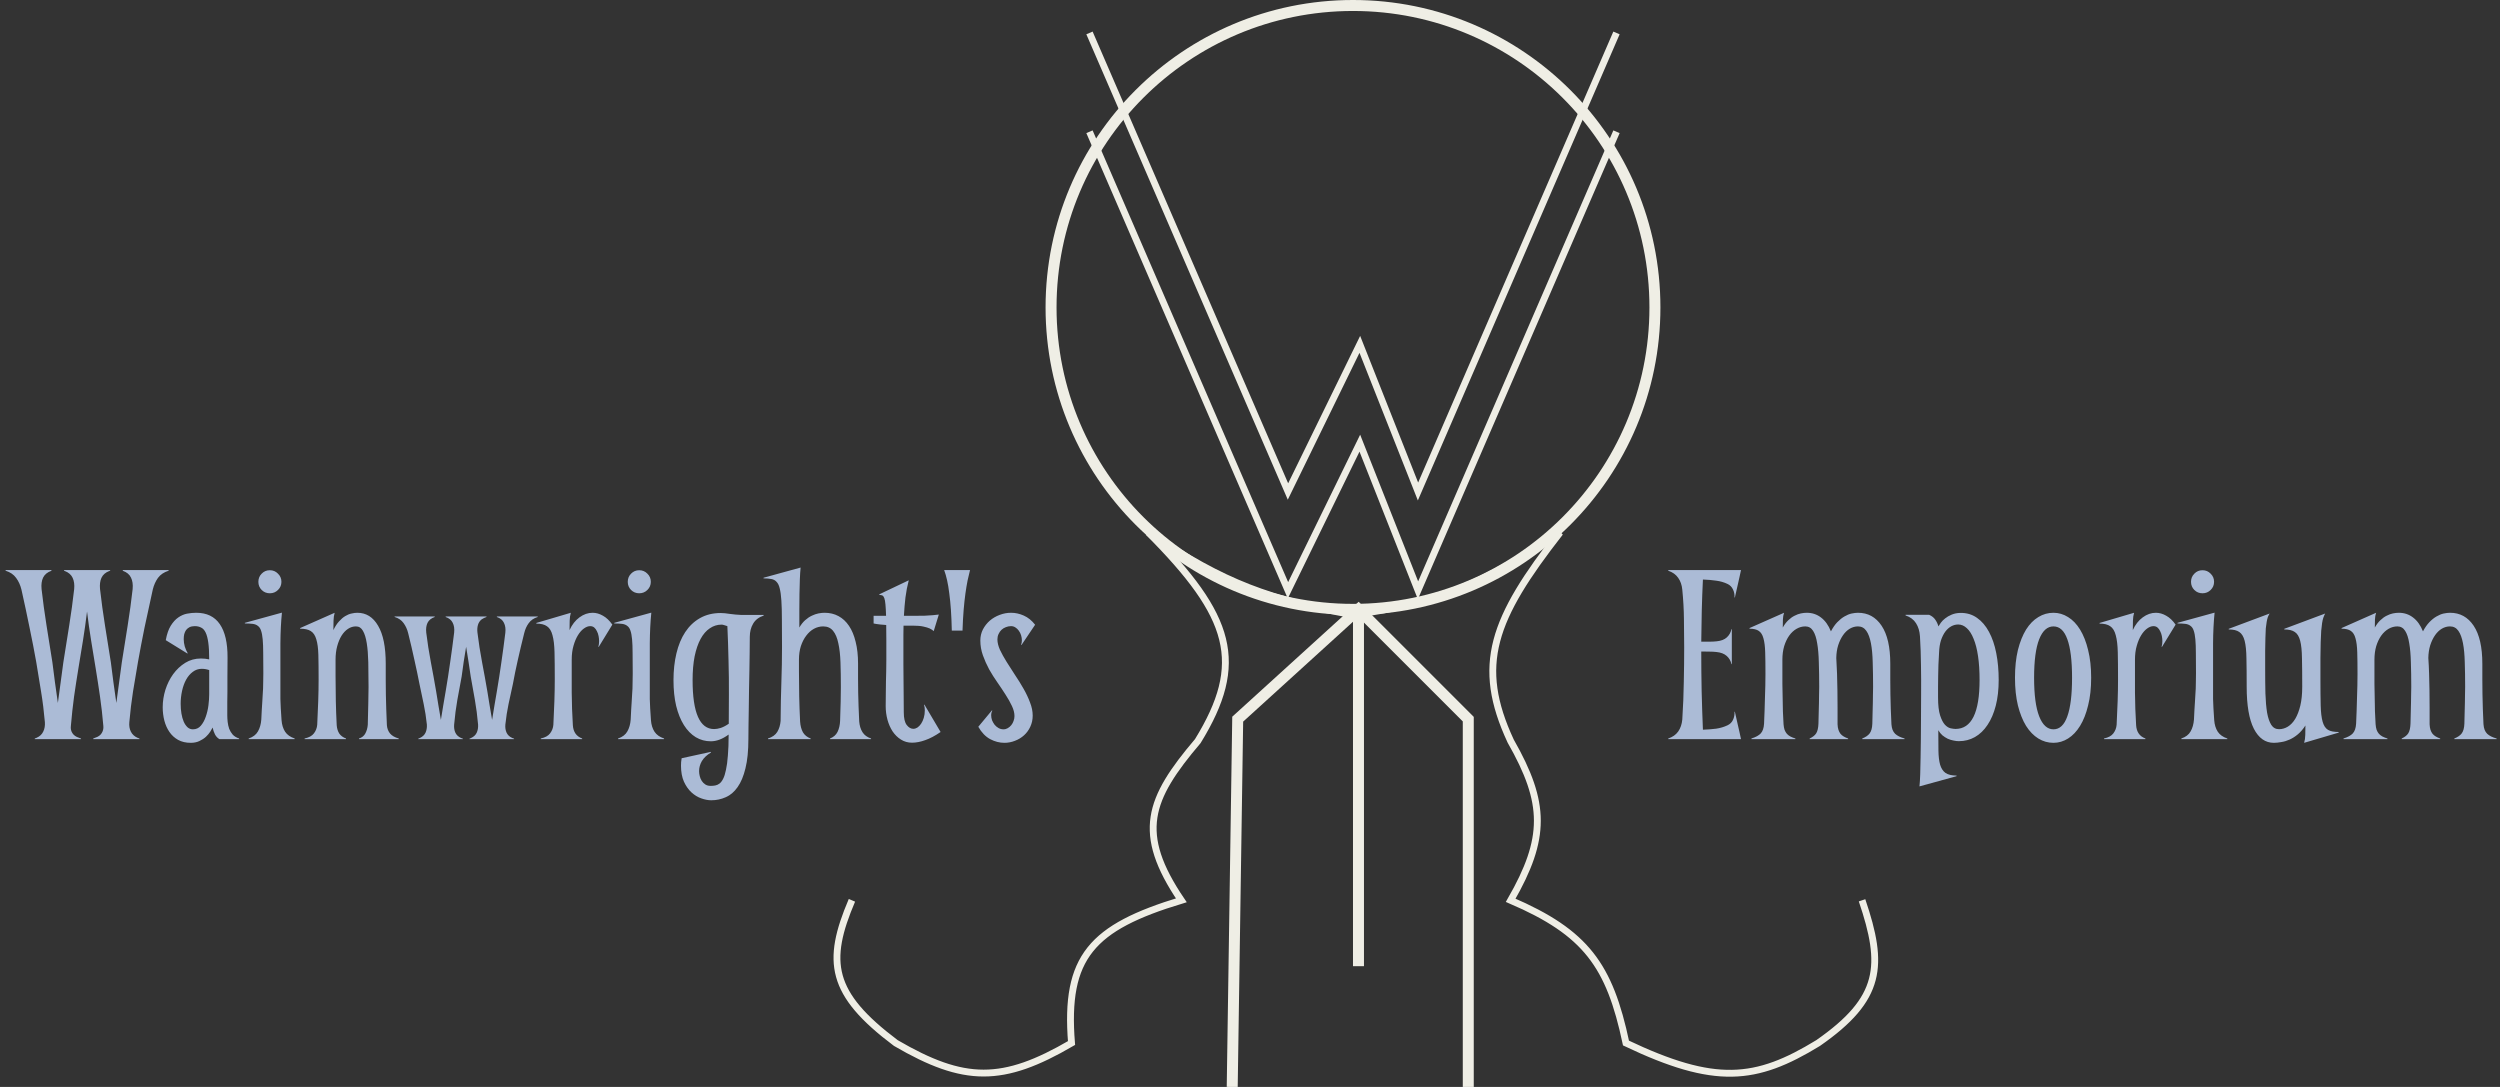 <svg width="230" height="100" viewBox="0 0 230 100" fill="none" xmlns="http://www.w3.org/2000/svg">
<rect x="0" y="0" width="230" height="100" fill="#333333" stroke="none"/>
<circle cx="124.475" cy="28.283" r="27.778" stroke="#EFEEE5" stroke-width="1.01"/>
<line x1="124.98" y1="56.566" x2="124.98" y2="88.889" stroke="#EFEEE5" stroke-width="1.01"/>
<path d="M113.364 100L113.869 66.162L124.98 56.061L135.081 66.162V100" stroke="#EFEEE5" stroke-width="1.01"/>
<path d="M100.232 12.121L118.493 54.309L125.104 40.771L130.456 54.309L148.717 12.121" stroke="#EFEEE5" stroke-width="0.63"/>
<path d="M100.232 3.03L118.493 45.218L125.104 31.68L130.456 45.218L148.717 3.03" stroke="#EFEEE5" stroke-width="0.63"/>
<path d="M78.378 82.828C75.972 88.472 76.36 91.411 82.419 95.96C88.717 99.632 92.244 99.656 98.58 95.96C97.94 88.017 100.451 85.325 108.681 82.828C104.483 76.629 105.675 73.508 110.197 68.182C114.614 61.006 113.374 56.731 105.651 48.99C112.754 53.789 116.913 55.185 124.475 56.566C132.341 55.487 136.482 53.712 143.53 48.99C137.32 56.929 135.73 61.19 138.984 68.182C142.243 73.903 142.263 77.106 138.984 82.828C145.922 85.808 148.077 88.818 149.591 95.96C157.783 99.861 161.525 99.472 167.267 95.96C173.133 91.876 173.348 88.838 171.308 82.828" stroke="#EFEEE5" stroke-width="0.63"/>
<path d="M156.668 67.133C157.113 67.117 157.52 67.086 157.887 67.039C158.262 66.984 158.613 66.879 158.941 66.723C159.168 66.613 159.332 66.449 159.434 66.231C159.543 66.004 159.59 65.754 159.574 65.481H159.609C159.711 65.926 159.797 66.309 159.867 66.629C159.938 66.941 159.996 67.199 160.043 67.402C160.098 67.644 160.141 67.844 160.172 68H153.48V67.941C153.879 67.809 154.184 67.594 154.395 67.297C154.605 66.992 154.73 66.629 154.77 66.207C154.848 64.988 154.895 63.824 154.91 62.715C154.934 61.598 154.945 60.543 154.945 59.551C154.945 58.676 154.938 57.809 154.922 56.949C154.914 56.082 154.863 55.18 154.77 54.242C154.73 53.82 154.605 53.461 154.395 53.164C154.184 52.859 153.879 52.641 153.48 52.508V52.449H160.172C160.141 52.605 160.098 52.805 160.043 53.047C159.996 53.25 159.938 53.512 159.867 53.832C159.797 54.145 159.711 54.523 159.609 54.969H159.574C159.59 54.695 159.543 54.449 159.434 54.23C159.332 54.004 159.168 53.836 158.941 53.727C158.613 53.57 158.262 53.469 157.887 53.422C157.52 53.367 157.113 53.332 156.668 53.316C156.621 54.285 156.586 55.246 156.562 56.199C156.539 57.145 156.523 58.09 156.516 59.035C156.773 59.035 157.02 59.035 157.254 59.035C157.496 59.035 157.723 59.023 157.934 59C158.34 58.961 158.652 58.84 158.871 58.637C159.09 58.434 159.23 58.184 159.293 57.887H159.328V61.098H159.293C159.23 60.801 159.086 60.551 158.859 60.348C158.633 60.145 158.316 60.023 157.91 59.984C157.707 59.961 157.492 59.949 157.266 59.949C157.039 59.949 156.789 59.945 156.516 59.938V59.984C156.516 61.148 156.527 62.348 156.551 63.582C156.582 64.809 156.621 65.992 156.668 67.133ZM168.938 60.535C168.969 60.996 168.992 61.48 169.008 61.988C169.023 62.496 169.035 63.012 169.043 63.535C169.051 64.051 169.055 64.57 169.055 65.094C169.055 65.617 169.055 66.129 169.055 66.629C169.062 66.832 169.09 67.004 169.137 67.144C169.184 67.285 169.246 67.406 169.324 67.508C169.402 67.602 169.5 67.684 169.617 67.754C169.734 67.824 169.871 67.887 170.027 67.941V68H166.488V67.941C166.762 67.816 166.961 67.66 167.086 67.473C167.211 67.277 167.281 66.981 167.297 66.582C167.305 66.262 167.312 65.941 167.32 65.621C167.336 65.293 167.344 64.981 167.344 64.684C167.352 64.387 167.355 64.113 167.355 63.863C167.363 63.605 167.367 63.387 167.367 63.207C167.367 62.379 167.355 61.621 167.332 60.934C167.316 60.246 167.266 59.66 167.18 59.176C167.102 58.684 166.977 58.305 166.805 58.039C166.633 57.766 166.395 57.629 166.09 57.629C165.809 57.629 165.539 57.703 165.281 57.852C165.023 58 164.797 58.211 164.602 58.484C164.414 58.75 164.262 59.07 164.145 59.445C164.035 59.82 163.98 60.234 163.98 60.688V61.742C163.98 62.117 163.98 62.516 163.98 62.938C163.988 63.352 163.996 63.77 164.004 64.191C164.012 64.613 164.02 65.031 164.027 65.445C164.043 65.859 164.062 66.254 164.086 66.629C164.102 66.832 164.133 67.004 164.18 67.144C164.234 67.285 164.305 67.406 164.391 67.508C164.477 67.602 164.582 67.684 164.707 67.754C164.84 67.824 164.996 67.887 165.176 67.941V68H161.133V67.941C161.531 67.816 161.816 67.66 161.988 67.473C162.168 67.277 162.27 66.981 162.293 66.582C162.309 66.207 162.324 65.82 162.34 65.422C162.355 65.016 162.367 64.617 162.375 64.227C162.391 63.828 162.402 63.441 162.41 63.066C162.418 62.691 162.422 62.34 162.422 62.012C162.422 61.207 162.414 60.539 162.398 60.008C162.383 59.469 162.328 59.039 162.234 58.719C162.148 58.398 162.004 58.172 161.801 58.039C161.605 57.906 161.324 57.84 160.957 57.84V57.781L164.133 56.375C164.07 56.555 164.035 56.766 164.027 57.008C164.02 57.242 164.016 57.484 164.016 57.734C164.172 57.453 164.344 57.227 164.531 57.055C164.719 56.875 164.91 56.738 165.105 56.645C165.301 56.543 165.492 56.473 165.68 56.434C165.875 56.395 166.055 56.375 166.219 56.375C166.719 56.375 167.156 56.52 167.531 56.809C167.914 57.098 168.219 57.523 168.445 58.086C168.625 57.742 168.82 57.461 169.031 57.242C169.25 57.016 169.469 56.84 169.688 56.715C169.914 56.582 170.133 56.492 170.344 56.445C170.562 56.398 170.762 56.375 170.941 56.375C171.855 56.375 172.578 56.773 173.109 57.57C173.641 58.367 173.906 59.531 173.906 61.062C173.906 61.562 173.906 62.043 173.906 62.504C173.906 62.965 173.91 63.422 173.918 63.875C173.926 64.328 173.938 64.781 173.953 65.234C173.969 65.688 173.988 66.152 174.012 66.629C174.027 66.832 174.062 67.004 174.117 67.144C174.172 67.285 174.25 67.406 174.352 67.508C174.453 67.602 174.574 67.684 174.715 67.754C174.855 67.824 175.023 67.887 175.219 67.941V68H171.328V67.941C171.641 67.816 171.867 67.66 172.008 67.473C172.156 67.277 172.238 66.981 172.254 66.582C172.262 66.262 172.27 65.941 172.277 65.621C172.293 65.293 172.301 64.981 172.301 64.684C172.309 64.387 172.312 64.113 172.312 63.863C172.32 63.605 172.324 63.387 172.324 63.207C172.324 62.379 172.312 61.621 172.289 60.934C172.273 60.246 172.219 59.66 172.125 59.176C172.031 58.684 171.891 58.305 171.703 58.039C171.516 57.766 171.258 57.629 170.93 57.629C170.672 57.629 170.422 57.699 170.18 57.84C169.945 57.98 169.738 58.18 169.559 58.438C169.379 58.695 169.23 59.004 169.113 59.363C169.004 59.715 168.945 60.105 168.938 60.535ZM176.742 63.875C176.75 62.953 176.746 62.059 176.73 61.191C176.723 60.324 176.691 59.441 176.637 58.543C176.605 58.066 176.484 57.664 176.273 57.336C176.062 57 175.742 56.762 175.312 56.621V56.562H177.48C177.73 56.672 177.918 56.82 178.043 57.008C178.176 57.195 178.273 57.402 178.336 57.629C178.383 57.543 178.457 57.43 178.559 57.289C178.66 57.148 178.793 57.016 178.957 56.891C179.121 56.758 179.316 56.645 179.543 56.551C179.777 56.449 180.047 56.395 180.352 56.387C180.938 56.379 181.449 56.531 181.887 56.844C182.324 57.148 182.691 57.578 182.988 58.133C183.285 58.68 183.508 59.332 183.656 60.09C183.805 60.848 183.879 61.672 183.879 62.562C183.879 63.445 183.789 64.234 183.609 64.93C183.43 65.625 183.176 66.215 182.848 66.699C182.527 67.184 182.141 67.555 181.688 67.812C181.242 68.062 180.75 68.188 180.211 68.188C180.062 68.188 179.898 68.168 179.719 68.129C179.547 68.098 179.371 68.043 179.191 67.965C179.02 67.879 178.855 67.773 178.699 67.648C178.551 67.516 178.426 67.359 178.324 67.18C178.324 67.906 178.328 68.531 178.336 69.055C178.344 69.578 178.395 70.008 178.488 70.344C178.59 70.688 178.754 70.941 178.98 71.106C179.215 71.269 179.555 71.352 180 71.352V71.41L176.59 72.348C176.621 72.066 176.645 71.688 176.66 71.211C176.676 70.734 176.688 70.219 176.695 69.664C176.711 69.109 176.719 68.547 176.719 67.977C176.727 67.406 176.73 66.883 176.73 66.406L176.742 63.875ZM180.152 57.453C179.934 57.453 179.723 57.508 179.52 57.617C179.316 57.727 179.133 57.891 178.969 58.109C178.812 58.32 178.68 58.586 178.57 58.906C178.469 59.227 178.41 59.602 178.395 60.031C178.371 60.422 178.352 60.793 178.336 61.145C178.328 61.488 178.32 61.828 178.312 62.164C178.312 62.492 178.309 62.82 178.301 63.148C178.301 63.477 178.301 63.816 178.301 64.168C178.301 64.871 178.363 65.418 178.488 65.809C178.613 66.199 178.762 66.488 178.934 66.676C179.105 66.856 179.281 66.965 179.461 67.004C179.648 67.043 179.797 67.062 179.906 67.062C181.383 67.062 182.121 65.562 182.121 62.562C182.121 61.734 182.074 61.004 181.98 60.371C181.887 59.73 181.75 59.195 181.57 58.766C181.398 58.336 181.191 58.012 180.949 57.793C180.707 57.566 180.441 57.453 180.152 57.453ZM187.137 62.352C187.137 63.922 187.293 65.106 187.605 65.902C187.918 66.699 188.355 67.098 188.918 67.098C189.488 67.098 189.914 66.699 190.195 65.902C190.484 65.106 190.629 63.922 190.629 62.352C190.629 60.781 190.484 59.602 190.195 58.812C189.914 58.023 189.488 57.629 188.918 57.629C188.355 57.629 187.918 58.023 187.605 58.812C187.293 59.602 187.137 60.781 187.137 62.352ZM185.379 62.352C185.379 61.391 185.469 60.539 185.648 59.797C185.836 59.055 186.086 58.43 186.398 57.922C186.719 57.414 187.094 57.031 187.523 56.773C187.953 56.508 188.418 56.375 188.918 56.375C189.395 56.375 189.844 56.508 190.266 56.773C190.688 57.031 191.055 57.414 191.367 57.922C191.68 58.43 191.926 59.055 192.105 59.797C192.293 60.539 192.387 61.391 192.387 62.352C192.387 63.312 192.293 64.164 192.105 64.906C191.926 65.648 191.68 66.273 191.367 66.781C191.055 67.289 190.688 67.676 190.266 67.941C189.844 68.207 189.395 68.34 188.918 68.34C188.418 68.34 187.953 68.207 187.523 67.941C187.094 67.676 186.719 67.289 186.398 66.781C186.086 66.273 185.836 65.648 185.648 64.906C185.469 64.164 185.379 63.312 185.379 62.352ZM196.219 57.969C196.445 57.469 196.75 57.078 197.133 56.797C197.516 56.516 197.918 56.375 198.34 56.375C198.66 56.375 198.977 56.465 199.289 56.645C199.602 56.816 199.891 57.09 200.156 57.465L198.902 59.516L198.867 59.492C198.914 59.367 198.938 59.199 198.938 58.988C198.938 58.84 198.922 58.684 198.891 58.52C198.859 58.355 198.809 58.207 198.738 58.074C198.676 57.934 198.594 57.82 198.492 57.734C198.391 57.648 198.266 57.605 198.117 57.605C197.93 57.605 197.734 57.68 197.531 57.828C197.336 57.969 197.156 58.172 196.992 58.438C196.828 58.703 196.691 59.027 196.582 59.41C196.473 59.785 196.418 60.211 196.418 60.688C196.418 61.711 196.418 62.723 196.418 63.723C196.426 64.715 196.461 65.715 196.523 66.723C196.562 67.34 196.848 67.746 197.379 67.941V68H193.57V67.941C193.969 67.856 194.254 67.699 194.426 67.473C194.605 67.238 194.707 66.973 194.73 66.676C194.77 65.902 194.801 65.176 194.824 64.496C194.848 63.809 194.859 63.137 194.859 62.48C194.859 61.488 194.852 60.664 194.836 60.008C194.82 59.352 194.758 58.828 194.648 58.438C194.547 58.047 194.379 57.773 194.145 57.617C193.918 57.453 193.59 57.371 193.16 57.371V57.312L196.336 56.375C196.273 56.586 196.238 56.832 196.23 57.113C196.223 57.387 196.219 57.672 196.219 57.969ZM202.031 61.941C202.031 61.215 202.027 60.598 202.02 60.09C202.02 59.582 202.004 59.16 201.973 58.824C201.941 58.48 201.891 58.211 201.82 58.016C201.758 57.82 201.66 57.676 201.527 57.582C201.402 57.48 201.242 57.418 201.047 57.395C200.852 57.371 200.613 57.359 200.332 57.359V57.301L203.742 56.363C203.656 57.215 203.609 58.156 203.602 59.188C203.602 60.211 203.602 61.273 203.602 62.375C203.602 62.812 203.602 63.18 203.602 63.477C203.602 63.773 203.602 64.055 203.602 64.32C203.609 64.586 203.621 64.867 203.637 65.164C203.652 65.453 203.676 65.816 203.707 66.254C203.738 66.676 203.848 67.031 204.035 67.32C204.223 67.602 204.516 67.809 204.914 67.941V68H200.684V67.941C201.082 67.809 201.367 67.59 201.539 67.285C201.711 66.981 201.812 66.621 201.844 66.207C201.859 65.848 201.875 65.535 201.891 65.269C201.914 64.996 201.93 64.75 201.938 64.531C201.953 64.312 201.965 64.109 201.973 63.922C201.988 63.734 202 63.543 202.008 63.348C202.016 63.152 202.02 62.945 202.02 62.727C202.027 62.5 202.031 62.238 202.031 61.941ZM201.574 53.527C201.574 53.23 201.676 52.98 201.879 52.777C202.082 52.566 202.332 52.461 202.629 52.461C202.926 52.461 203.176 52.566 203.379 52.777C203.59 52.98 203.695 53.23 203.695 53.527C203.695 53.824 203.59 54.074 203.379 54.277C203.176 54.48 202.926 54.582 202.629 54.582C202.332 54.582 202.082 54.48 201.879 54.277C201.676 54.074 201.574 53.824 201.574 53.527ZM213.48 62.469C213.48 63.461 213.488 64.273 213.504 64.906C213.52 65.531 213.578 66.027 213.68 66.394C213.781 66.754 213.945 67.004 214.172 67.144C214.398 67.277 214.727 67.344 215.156 67.344V67.402L211.98 68.34C212.043 68.129 212.078 67.887 212.086 67.613C212.094 67.332 212.098 67.043 212.098 66.746C211.887 67.074 211.656 67.344 211.406 67.555C211.164 67.758 210.914 67.918 210.656 68.035C210.398 68.152 210.141 68.231 209.883 68.269C209.633 68.316 209.402 68.34 209.191 68.34C208.41 68.34 207.797 67.906 207.352 67.039C206.914 66.172 206.695 64.887 206.695 63.184C206.695 62.121 206.688 61.25 206.672 60.57C206.664 59.883 206.609 59.344 206.508 58.953C206.406 58.562 206.242 58.293 206.016 58.145C205.797 57.988 205.473 57.91 205.043 57.91V57.852L208.805 56.445C208.742 56.547 208.688 56.656 208.641 56.773C208.602 56.891 208.566 57.035 208.535 57.207C208.504 57.379 208.477 57.582 208.453 57.816C208.438 58.051 208.426 58.34 208.418 58.684C208.41 59.027 208.402 59.43 208.395 59.891C208.395 60.352 208.395 60.891 208.395 61.508C208.395 62.344 208.402 63.105 208.418 63.793C208.441 64.473 208.492 65.059 208.57 65.551C208.656 66.035 208.785 66.414 208.957 66.688C209.129 66.953 209.367 67.086 209.672 67.086C209.953 67.086 210.223 67.008 210.48 66.852C210.738 66.695 210.965 66.457 211.16 66.137C211.355 65.809 211.512 65.402 211.629 64.918C211.746 64.426 211.805 63.848 211.805 63.184C211.805 62.121 211.797 61.25 211.781 60.57C211.773 59.883 211.719 59.344 211.617 58.953C211.516 58.562 211.352 58.293 211.125 58.145C210.906 57.988 210.582 57.91 210.152 57.91V57.852L213.914 56.445C213.852 56.562 213.797 56.688 213.75 56.82C213.703 56.953 213.664 57.121 213.633 57.324C213.602 57.52 213.574 57.758 213.551 58.039C213.535 58.32 213.52 58.668 213.504 59.082C213.496 59.488 213.488 59.969 213.48 60.523C213.48 61.078 213.48 61.727 213.48 62.469ZM223.406 60.535C223.438 60.996 223.461 61.48 223.477 61.988C223.492 62.496 223.504 63.012 223.512 63.535C223.52 64.051 223.523 64.57 223.523 65.094C223.523 65.617 223.523 66.129 223.523 66.629C223.531 66.832 223.559 67.004 223.605 67.144C223.652 67.285 223.715 67.406 223.793 67.508C223.871 67.602 223.969 67.684 224.086 67.754C224.203 67.824 224.34 67.887 224.496 67.941V68H220.957V67.941C221.23 67.816 221.43 67.66 221.555 67.473C221.68 67.277 221.75 66.981 221.766 66.582C221.773 66.262 221.781 65.941 221.789 65.621C221.805 65.293 221.812 64.981 221.812 64.684C221.82 64.387 221.824 64.113 221.824 63.863C221.832 63.605 221.836 63.387 221.836 63.207C221.836 62.379 221.824 61.621 221.801 60.934C221.785 60.246 221.734 59.66 221.648 59.176C221.57 58.684 221.445 58.305 221.273 58.039C221.102 57.766 220.863 57.629 220.559 57.629C220.277 57.629 220.008 57.703 219.75 57.852C219.492 58 219.266 58.211 219.07 58.484C218.883 58.75 218.73 59.07 218.613 59.445C218.504 59.82 218.449 60.234 218.449 60.688V61.742C218.449 62.117 218.449 62.516 218.449 62.938C218.457 63.352 218.465 63.77 218.473 64.191C218.48 64.613 218.488 65.031 218.496 65.445C218.512 65.859 218.531 66.254 218.555 66.629C218.57 66.832 218.602 67.004 218.648 67.144C218.703 67.285 218.773 67.406 218.859 67.508C218.945 67.602 219.051 67.684 219.176 67.754C219.309 67.824 219.465 67.887 219.645 67.941V68H215.602V67.941C216 67.816 216.285 67.66 216.457 67.473C216.637 67.277 216.738 66.981 216.762 66.582C216.777 66.207 216.793 65.82 216.809 65.422C216.824 65.016 216.836 64.617 216.844 64.227C216.859 63.828 216.871 63.441 216.879 63.066C216.887 62.691 216.891 62.34 216.891 62.012C216.891 61.207 216.883 60.539 216.867 60.008C216.852 59.469 216.797 59.039 216.703 58.719C216.617 58.398 216.473 58.172 216.27 58.039C216.074 57.906 215.793 57.84 215.426 57.84V57.781L218.602 56.375C218.539 56.555 218.504 56.766 218.496 57.008C218.488 57.242 218.484 57.484 218.484 57.734C218.641 57.453 218.812 57.227 219 57.055C219.188 56.875 219.379 56.738 219.574 56.645C219.77 56.543 219.961 56.473 220.148 56.434C220.344 56.395 220.523 56.375 220.688 56.375C221.188 56.375 221.625 56.52 222 56.809C222.383 57.098 222.688 57.523 222.914 58.086C223.094 57.742 223.289 57.461 223.5 57.242C223.719 57.016 223.938 56.84 224.156 56.715C224.383 56.582 224.602 56.492 224.812 56.445C225.031 56.398 225.23 56.375 225.41 56.375C226.324 56.375 227.047 56.773 227.578 57.57C228.109 58.367 228.375 59.531 228.375 61.062C228.375 61.562 228.375 62.043 228.375 62.504C228.375 62.965 228.379 63.422 228.387 63.875C228.395 64.328 228.406 64.781 228.422 65.234C228.438 65.688 228.457 66.152 228.48 66.629C228.496 66.832 228.531 67.004 228.586 67.144C228.641 67.285 228.719 67.406 228.82 67.508C228.922 67.602 229.043 67.684 229.184 67.754C229.324 67.824 229.492 67.887 229.688 67.941V68H225.797V67.941C226.109 67.816 226.336 67.66 226.477 67.473C226.625 67.277 226.707 66.981 226.723 66.582C226.73 66.262 226.738 65.941 226.746 65.621C226.762 65.293 226.77 64.981 226.77 64.684C226.777 64.387 226.781 64.113 226.781 63.863C226.789 63.605 226.793 63.387 226.793 63.207C226.793 62.379 226.781 61.621 226.758 60.934C226.742 60.246 226.688 59.66 226.594 59.176C226.5 58.684 226.359 58.305 226.172 58.039C225.984 57.766 225.727 57.629 225.398 57.629C225.141 57.629 224.891 57.699 224.648 57.84C224.414 57.98 224.207 58.18 224.027 58.438C223.848 58.695 223.699 59.004 223.582 59.363C223.473 59.715 223.414 60.105 223.406 60.535Z" fill="#ABBBD6"/>
<path d="M8.582 67.941L8.758 67.871C9.039 67.785 9.238 67.644 9.355 67.449C9.48 67.254 9.531 67.035 9.508 66.793C9.43 65.863 9.328 64.965 9.203 64.098C9.078 63.223 8.945 62.359 8.805 61.508C8.664 60.648 8.523 59.789 8.383 58.93C8.242 58.062 8.117 57.172 8.008 56.258C7.898 57.172 7.773 58.062 7.633 58.93C7.492 59.789 7.352 60.648 7.211 61.508C7.07 62.359 6.938 63.223 6.812 64.098C6.695 64.965 6.598 65.863 6.52 66.793C6.488 67.035 6.535 67.254 6.66 67.449C6.785 67.644 6.984 67.785 7.258 67.871L7.445 67.941L7.457 68H3.191L3.203 67.941L3.379 67.871C3.66 67.746 3.859 67.559 3.977 67.309C4.102 67.059 4.152 66.769 4.129 66.441C4.043 65.457 3.926 64.516 3.777 63.617C3.637 62.719 3.488 61.812 3.332 60.898C3.152 59.883 2.949 58.836 2.723 57.758C2.504 56.672 2.254 55.5 1.973 54.242C1.871 53.828 1.707 53.469 1.48 53.164C1.262 52.859 0.941 52.641 0.52 52.508L0.508 52.449H4.727L4.738 52.508C4.363 52.641 4.105 52.852 3.965 53.141C3.832 53.422 3.785 53.773 3.824 54.195C3.949 55.305 4.102 56.422 4.281 57.547C4.461 58.672 4.641 59.801 4.82 60.934C4.891 61.488 4.969 62.098 5.055 62.762C5.141 63.418 5.23 64.055 5.324 64.672C5.41 64.055 5.496 63.418 5.582 62.762C5.676 62.098 5.758 61.488 5.828 60.934C6.008 59.801 6.188 58.672 6.367 57.547C6.547 56.422 6.699 55.305 6.824 54.195C6.863 53.789 6.816 53.445 6.684 53.164C6.551 52.875 6.309 52.664 5.957 52.531L5.898 52.508L5.887 52.449H10.141L10.129 52.508L10.059 52.531C9.707 52.664 9.465 52.875 9.332 53.164C9.207 53.445 9.164 53.789 9.203 54.195C9.328 55.305 9.48 56.422 9.66 57.547C9.84 58.672 10.02 59.801 10.199 60.934C10.27 61.488 10.348 62.098 10.434 62.762C10.52 63.418 10.609 64.055 10.703 64.672C10.789 64.055 10.875 63.418 10.961 62.762C11.055 62.098 11.137 61.488 11.207 60.934C11.387 59.801 11.566 58.672 11.746 57.547C11.926 56.422 12.078 55.305 12.203 54.195C12.242 53.773 12.191 53.422 12.051 53.141C11.918 52.852 11.664 52.641 11.289 52.508L11.301 52.449H15.52L15.508 52.508C15.086 52.641 14.762 52.859 14.535 53.164C14.316 53.469 14.156 53.828 14.055 54.242C13.773 55.5 13.52 56.672 13.293 57.758C13.074 58.836 12.875 59.883 12.695 60.898C12.539 61.812 12.387 62.719 12.238 63.617C12.098 64.516 11.984 65.457 11.898 66.441C11.867 66.769 11.914 67.059 12.039 67.309C12.164 67.559 12.363 67.746 12.637 67.871L12.824 67.941L12.836 68H8.57L8.582 67.941ZM17.242 60.125L15.25 58.895C15.352 58.34 15.504 57.898 15.707 57.57C15.918 57.234 16.148 56.98 16.398 56.809C16.656 56.629 16.926 56.512 17.207 56.457C17.496 56.402 17.777 56.375 18.051 56.375C19.02 56.375 19.742 56.723 20.219 57.418C20.703 58.113 20.941 59.141 20.934 60.5C20.934 61.211 20.93 61.828 20.922 62.352C20.922 62.867 20.922 63.309 20.922 63.676C20.922 64.043 20.918 64.348 20.91 64.59C20.91 64.824 20.91 65.019 20.91 65.176C20.91 65.324 20.91 65.445 20.91 65.539C20.91 65.633 20.91 65.719 20.91 65.797C20.91 65.992 20.922 66.199 20.945 66.418C20.969 66.637 21.016 66.848 21.086 67.051C21.164 67.246 21.273 67.426 21.414 67.59C21.562 67.746 21.758 67.863 22 67.941V68H20.184C20.004 67.891 19.867 67.742 19.773 67.555C19.68 67.367 19.609 67.16 19.562 66.934C19.516 67.027 19.441 67.156 19.34 67.32C19.238 67.477 19.105 67.633 18.941 67.789C18.777 67.938 18.578 68.066 18.344 68.176C18.117 68.285 17.852 68.34 17.547 68.34C17.102 68.34 16.715 68.25 16.387 68.07C16.066 67.891 15.801 67.648 15.59 67.344C15.379 67.039 15.223 66.691 15.121 66.301C15.02 65.902 14.969 65.492 14.969 65.07C14.969 64.531 15.051 63.996 15.215 63.465C15.387 62.926 15.625 62.445 15.93 62.023C16.242 61.594 16.613 61.246 17.043 60.98C17.473 60.715 17.953 60.582 18.484 60.582C18.75 60.582 19.004 60.609 19.246 60.664C19.246 60.039 19.219 59.527 19.164 59.129C19.109 58.73 19.027 58.418 18.918 58.191C18.809 57.965 18.668 57.812 18.496 57.734C18.332 57.648 18.141 57.605 17.922 57.605C17.734 57.605 17.574 57.637 17.441 57.699C17.316 57.762 17.211 57.848 17.125 57.957C17.047 58.066 16.988 58.195 16.949 58.344C16.918 58.484 16.902 58.637 16.902 58.801C16.902 59.02 16.934 59.242 16.996 59.469C17.066 59.695 17.156 59.902 17.266 60.09L17.242 60.125ZM17.746 67.098C18.043 67.098 18.285 66.988 18.473 66.769C18.668 66.543 18.82 66.266 18.93 65.938C19.047 65.609 19.129 65.262 19.176 64.894C19.223 64.519 19.246 64.184 19.246 63.887V61.648C19.02 61.57 18.793 61.531 18.566 61.531C18.254 61.531 17.977 61.625 17.734 61.812C17.492 61.992 17.289 62.23 17.125 62.527C16.961 62.824 16.836 63.168 16.75 63.559C16.664 63.949 16.621 64.348 16.621 64.754C16.621 65.066 16.645 65.363 16.691 65.644C16.738 65.926 16.809 66.176 16.902 66.394C16.996 66.606 17.113 66.777 17.254 66.91C17.395 67.035 17.559 67.098 17.746 67.098ZM24.227 61.941C24.227 61.215 24.223 60.598 24.215 60.09C24.215 59.582 24.199 59.16 24.168 58.824C24.137 58.48 24.086 58.211 24.016 58.016C23.953 57.82 23.855 57.676 23.723 57.582C23.598 57.48 23.438 57.418 23.242 57.395C23.047 57.371 22.809 57.359 22.527 57.359V57.301L25.938 56.363C25.852 57.215 25.805 58.156 25.797 59.188C25.797 60.211 25.797 61.273 25.797 62.375C25.797 62.812 25.797 63.18 25.797 63.477C25.797 63.773 25.797 64.055 25.797 64.32C25.805 64.586 25.816 64.867 25.832 65.164C25.848 65.453 25.871 65.816 25.902 66.254C25.934 66.676 26.043 67.031 26.23 67.32C26.418 67.602 26.711 67.809 27.109 67.941V68H22.879V67.941C23.277 67.809 23.562 67.59 23.734 67.285C23.906 66.981 24.008 66.621 24.039 66.207C24.055 65.848 24.07 65.535 24.086 65.269C24.109 64.996 24.125 64.75 24.133 64.531C24.148 64.312 24.16 64.109 24.168 63.922C24.184 63.734 24.195 63.543 24.203 63.348C24.211 63.152 24.215 62.945 24.215 62.727C24.223 62.5 24.227 62.238 24.227 61.941ZM23.77 53.527C23.77 53.23 23.871 52.98 24.074 52.777C24.277 52.566 24.527 52.461 24.824 52.461C25.121 52.461 25.371 52.566 25.574 52.777C25.785 52.98 25.891 53.23 25.891 53.527C25.891 53.824 25.785 54.074 25.574 54.277C25.371 54.48 25.121 54.582 24.824 54.582C24.527 54.582 24.277 54.48 24.074 54.277C23.871 54.074 23.77 53.824 23.77 53.527ZM35.488 61.062C35.488 61.609 35.488 62.113 35.488 62.574C35.488 63.027 35.492 63.473 35.5 63.91C35.508 64.348 35.52 64.793 35.535 65.246C35.551 65.699 35.57 66.191 35.594 66.723C35.617 67.019 35.715 67.273 35.887 67.484C36.059 67.688 36.324 67.84 36.684 67.941V68H33.027V67.941C33.301 67.856 33.496 67.699 33.613 67.473C33.738 67.238 33.812 66.973 33.836 66.676C33.859 65.941 33.875 65.285 33.883 64.707C33.898 64.121 33.906 63.621 33.906 63.207C33.906 62.379 33.898 61.621 33.883 60.934C33.867 60.246 33.82 59.66 33.742 59.176C33.664 58.684 33.547 58.305 33.391 58.039C33.242 57.766 33.027 57.629 32.746 57.629C32.488 57.629 32.246 57.703 32.02 57.852C31.793 58 31.594 58.211 31.422 58.484C31.258 58.75 31.125 59.07 31.023 59.445C30.922 59.82 30.871 60.234 30.871 60.688V62.211C30.871 62.969 30.879 63.723 30.895 64.473C30.91 65.215 30.938 65.965 30.977 66.723C31 67.019 31.078 67.273 31.211 67.484C31.352 67.688 31.559 67.84 31.832 67.941V68H28.023V67.941C28.422 67.856 28.707 67.699 28.879 67.473C29.059 67.238 29.16 66.973 29.184 66.676C29.223 65.902 29.254 65.176 29.277 64.496C29.301 63.809 29.312 63.137 29.312 62.48C29.312 61.582 29.305 60.836 29.289 60.242C29.273 59.648 29.211 59.176 29.102 58.824C29 58.465 28.832 58.211 28.598 58.062C28.371 57.914 28.043 57.84 27.613 57.84V57.781L30.789 56.375C30.727 56.586 30.691 56.832 30.684 57.113C30.676 57.387 30.672 57.672 30.672 57.969C30.828 57.641 31 57.375 31.188 57.172C31.375 56.961 31.566 56.797 31.762 56.68C31.957 56.562 32.148 56.484 32.336 56.445C32.531 56.398 32.711 56.375 32.875 56.375C33.688 56.375 34.324 56.773 34.785 57.57C35.254 58.359 35.488 59.523 35.488 61.062ZM38.488 67.953L38.629 67.894C38.871 67.785 39.043 67.625 39.145 67.414C39.246 67.195 39.289 66.945 39.273 66.664C39.203 66 39.105 65.371 38.98 64.777C38.855 64.176 38.727 63.562 38.594 62.938C38.453 62.211 38.297 61.469 38.125 60.711C37.961 59.945 37.77 59.125 37.551 58.25C37.465 57.898 37.324 57.59 37.129 57.324C36.941 57.059 36.668 56.871 36.309 56.762L36.297 56.715H39.988L40 56.762C39.68 56.871 39.457 57.051 39.332 57.301C39.215 57.551 39.176 57.852 39.215 58.203C39.324 59.102 39.465 60.004 39.637 60.91C39.809 61.809 39.973 62.715 40.129 63.629C40.191 64.012 40.258 64.422 40.328 64.859C40.406 65.289 40.484 65.746 40.562 66.231C40.641 65.754 40.715 65.297 40.785 64.859C40.863 64.422 40.934 64.012 40.996 63.629C41.152 62.715 41.293 61.809 41.418 60.91C41.551 60.004 41.672 59.102 41.781 58.203C41.82 57.852 41.777 57.551 41.652 57.301C41.535 57.051 41.316 56.871 40.996 56.762L41.008 56.715H44.758V56.762C44.602 56.816 44.457 56.887 44.324 56.973C44.152 57.105 44.035 57.277 43.973 57.488C43.91 57.699 43.895 57.938 43.926 58.203C44.035 59.102 44.176 60.004 44.348 60.91C44.52 61.809 44.684 62.715 44.84 63.629C44.902 64.012 44.969 64.422 45.039 64.859C45.117 65.289 45.195 65.746 45.273 66.231C45.352 65.754 45.426 65.297 45.496 64.859C45.574 64.422 45.645 64.012 45.707 63.629C45.863 62.715 46.004 61.809 46.129 60.91C46.262 60.004 46.383 59.102 46.492 58.203C46.531 57.852 46.488 57.551 46.363 57.301C46.246 57.051 46.027 56.871 45.707 56.762L45.719 56.715H49.469V56.762C49.102 56.879 48.824 57.07 48.637 57.336C48.449 57.594 48.312 57.898 48.227 58.25C48.008 59.125 47.812 59.945 47.641 60.711C47.469 61.469 47.316 62.211 47.184 62.938C47.043 63.562 46.91 64.176 46.785 64.777C46.66 65.371 46.562 66 46.492 66.664C46.469 66.945 46.508 67.195 46.609 67.414C46.711 67.625 46.883 67.785 47.125 67.894L47.289 67.953L47.301 68H43.188L43.199 67.953L43.34 67.894C43.582 67.785 43.754 67.625 43.855 67.414C43.957 67.195 44 66.945 43.984 66.664C43.914 65.859 43.816 65.106 43.691 64.402C43.566 63.691 43.438 62.969 43.305 62.234C43.242 61.797 43.176 61.348 43.105 60.887C43.035 60.426 42.961 59.965 42.883 59.504C42.805 59.965 42.73 60.426 42.66 60.887C42.598 61.348 42.535 61.797 42.473 62.234C42.332 62.969 42.199 63.691 42.074 64.402C41.949 65.106 41.852 65.859 41.781 66.664C41.758 66.945 41.797 67.195 41.898 67.414C42 67.625 42.172 67.785 42.414 67.894L42.578 67.953L42.59 68H38.477L38.488 67.953ZM52.398 57.969C52.625 57.469 52.93 57.078 53.312 56.797C53.695 56.516 54.098 56.375 54.52 56.375C54.84 56.375 55.156 56.465 55.469 56.645C55.781 56.816 56.07 57.09 56.336 57.465L55.082 59.516L55.047 59.492C55.094 59.367 55.117 59.199 55.117 58.988C55.117 58.84 55.102 58.684 55.07 58.52C55.039 58.355 54.988 58.207 54.918 58.074C54.855 57.934 54.773 57.82 54.672 57.734C54.57 57.648 54.445 57.605 54.297 57.605C54.109 57.605 53.914 57.68 53.711 57.828C53.516 57.969 53.336 58.172 53.172 58.438C53.008 58.703 52.871 59.027 52.762 59.41C52.652 59.785 52.598 60.211 52.598 60.688C52.598 61.711 52.598 62.723 52.598 63.723C52.605 64.715 52.641 65.715 52.703 66.723C52.742 67.34 53.027 67.746 53.559 67.941V68H49.75V67.941C50.148 67.856 50.434 67.699 50.605 67.473C50.785 67.238 50.887 66.973 50.91 66.676C50.949 65.902 50.98 65.176 51.004 64.496C51.027 63.809 51.039 63.137 51.039 62.48C51.039 61.488 51.031 60.664 51.016 60.008C51 59.352 50.938 58.828 50.828 58.438C50.727 58.047 50.559 57.773 50.324 57.617C50.098 57.453 49.77 57.371 49.34 57.371V57.312L52.516 56.375C52.453 56.586 52.418 56.832 52.41 57.113C52.402 57.387 52.398 57.672 52.398 57.969ZM58.211 61.941C58.211 61.215 58.207 60.598 58.199 60.09C58.199 59.582 58.184 59.16 58.152 58.824C58.121 58.48 58.07 58.211 58 58.016C57.938 57.82 57.84 57.676 57.707 57.582C57.582 57.48 57.422 57.418 57.227 57.395C57.031 57.371 56.793 57.359 56.512 57.359V57.301L59.922 56.363C59.836 57.215 59.789 58.156 59.781 59.188C59.781 60.211 59.781 61.273 59.781 62.375C59.781 62.812 59.781 63.18 59.781 63.477C59.781 63.773 59.781 64.055 59.781 64.32C59.789 64.586 59.801 64.867 59.816 65.164C59.832 65.453 59.855 65.816 59.887 66.254C59.918 66.676 60.027 67.031 60.215 67.32C60.402 67.602 60.695 67.809 61.094 67.941V68H56.863V67.941C57.262 67.809 57.547 67.59 57.719 67.285C57.891 66.981 57.992 66.621 58.023 66.207C58.039 65.848 58.055 65.535 58.07 65.269C58.094 64.996 58.109 64.75 58.117 64.531C58.133 64.312 58.145 64.109 58.152 63.922C58.168 63.734 58.18 63.543 58.188 63.348C58.195 63.152 58.199 62.945 58.199 62.727C58.207 62.5 58.211 62.238 58.211 61.941ZM57.754 53.527C57.754 53.23 57.855 52.98 58.059 52.777C58.262 52.566 58.512 52.461 58.809 52.461C59.105 52.461 59.355 52.566 59.559 52.777C59.77 52.98 59.875 53.23 59.875 53.527C59.875 53.824 59.77 54.074 59.559 54.277C59.355 54.48 59.105 54.582 58.809 54.582C58.512 54.582 58.262 54.48 58.059 54.277C57.855 54.074 57.754 53.824 57.754 53.527ZM68.852 67.988C68.852 69.066 68.762 69.965 68.582 70.684C68.41 71.402 68.168 71.981 67.856 72.418C67.551 72.856 67.188 73.164 66.766 73.344C66.352 73.531 65.906 73.625 65.43 73.625C65.148 73.625 64.844 73.566 64.516 73.449C64.195 73.34 63.895 73.156 63.613 72.898C63.34 72.648 63.109 72.32 62.922 71.914C62.742 71.508 62.652 71.016 62.652 70.438C62.652 70.328 62.656 70.219 62.664 70.109C62.68 70 62.695 69.883 62.711 69.758L65.394 69.172L65.406 69.231C65.031 69.457 64.754 69.719 64.574 70.016C64.402 70.312 64.316 70.621 64.316 70.941C64.316 71.09 64.336 71.242 64.375 71.398C64.414 71.562 64.477 71.711 64.562 71.844C64.648 71.977 64.758 72.086 64.891 72.172C65.023 72.258 65.188 72.301 65.383 72.301C65.523 72.301 65.66 72.289 65.793 72.266C65.934 72.242 66.066 72.184 66.191 72.09C66.316 71.996 66.43 71.848 66.531 71.644C66.633 71.449 66.719 71.176 66.789 70.824C66.867 70.481 66.926 70.043 66.965 69.512C67.012 68.981 67.035 68.336 67.035 67.578C66.473 67.992 65.926 68.199 65.394 68.199C64.894 68.199 64.434 68.074 64.012 67.824C63.59 67.566 63.227 67.195 62.922 66.711C62.617 66.227 62.379 65.637 62.207 64.941C62.043 64.246 61.961 63.457 61.961 62.574C61.961 61.684 62.051 60.863 62.23 60.113C62.41 59.355 62.68 58.703 63.039 58.156C63.406 57.602 63.859 57.172 64.398 56.867C64.945 56.555 65.582 56.398 66.309 56.398C66.535 56.398 66.816 56.426 67.152 56.48C67.488 56.527 67.832 56.559 68.184 56.574H70.258V56.633C69.812 56.781 69.488 57.031 69.285 57.383C69.082 57.727 68.981 58.133 68.981 58.602C68.981 59.016 68.977 59.488 68.969 60.02C68.961 60.551 68.953 61.109 68.945 61.695C68.938 62.281 68.926 62.875 68.91 63.477C68.902 64.078 68.894 64.656 68.887 65.211C68.879 65.766 68.871 66.285 68.863 66.769C68.856 67.246 68.852 67.652 68.852 67.988ZM67.059 63.887C67.066 62.871 67.055 61.824 67.023 60.746C67 59.66 66.965 58.613 66.918 57.605C66.824 57.566 66.727 57.535 66.625 57.512C66.531 57.48 66.453 57.465 66.391 57.465C65.992 57.465 65.629 57.578 65.301 57.805C64.973 58.023 64.691 58.348 64.457 58.777C64.223 59.207 64.039 59.742 63.906 60.383C63.781 61.016 63.719 61.746 63.719 62.574C63.719 65.574 64.379 67.074 65.699 67.074C65.879 67.074 66.082 67.039 66.309 66.969C66.543 66.891 66.789 66.762 67.047 66.582V66.418L67.059 63.887ZM78.941 61.062C78.941 61.57 78.941 62.039 78.941 62.469C78.941 62.898 78.945 63.32 78.953 63.734C78.961 64.148 78.973 64.566 78.988 64.988C79.004 65.41 79.023 65.871 79.047 66.371C79.078 66.762 79.18 67.094 79.352 67.367C79.523 67.633 79.785 67.824 80.137 67.941V68H76.363V67.941C76.684 67.816 76.914 67.613 77.055 67.332C77.195 67.043 77.273 66.707 77.289 66.324C77.336 65.004 77.359 63.965 77.359 63.207C77.359 62.379 77.348 61.621 77.324 60.934C77.301 60.246 77.234 59.66 77.125 59.176C77.023 58.684 76.863 58.305 76.644 58.039C76.426 57.766 76.121 57.629 75.731 57.629C75.434 57.629 75.148 57.703 74.875 57.852C74.609 58 74.375 58.211 74.172 58.484C73.969 58.75 73.805 59.07 73.68 59.445C73.562 59.82 73.504 60.234 73.504 60.688V61.742C73.504 62.523 73.512 63.297 73.527 64.062C73.543 64.828 73.57 65.598 73.609 66.371C73.633 66.762 73.719 67.094 73.867 67.367C74.023 67.633 74.262 67.824 74.582 67.941V68H70.656V67.941C71.055 67.816 71.34 67.613 71.512 67.332C71.684 67.043 71.785 66.707 71.816 66.324C71.824 65.043 71.848 63.855 71.887 62.762C71.926 61.66 71.945 60.59 71.945 59.551C71.945 58.551 71.941 57.703 71.934 57.008C71.934 56.305 71.918 55.719 71.887 55.25C71.856 54.781 71.805 54.41 71.734 54.137C71.672 53.863 71.574 53.66 71.441 53.527C71.316 53.387 71.156 53.301 70.961 53.27C70.766 53.23 70.527 53.211 70.246 53.211V53.152L73.656 52.215C73.625 52.527 73.602 52.891 73.586 53.305C73.57 53.719 73.559 54.164 73.551 54.641C73.543 55.117 73.539 55.621 73.539 56.152C73.539 56.676 73.539 57.203 73.539 57.734C73.703 57.453 73.883 57.227 74.078 57.055C74.281 56.875 74.484 56.738 74.688 56.645C74.898 56.543 75.102 56.473 75.297 56.434C75.5 56.395 75.688 56.375 75.859 56.375C76.336 56.375 76.762 56.477 77.137 56.68C77.519 56.883 77.844 57.184 78.109 57.582C78.375 57.973 78.578 58.461 78.719 59.047C78.867 59.625 78.941 60.297 78.941 61.062ZM83.981 56.656C84.41 56.656 84.773 56.652 85.07 56.645C85.375 56.629 85.625 56.613 85.82 56.598C86.047 56.582 86.231 56.562 86.371 56.539L85.902 58.062C85.816 57.977 85.691 57.895 85.527 57.816C85.387 57.754 85.191 57.695 84.941 57.641C84.691 57.586 84.367 57.559 83.969 57.559H83.125C83.117 57.832 83.113 58.113 83.113 58.402C83.113 58.684 83.113 58.973 83.113 59.27C83.113 59.949 83.113 60.559 83.113 61.098C83.121 61.629 83.125 62.133 83.125 62.609C83.133 63.078 83.137 63.547 83.137 64.016C83.144 64.477 83.148 64.981 83.148 65.527C83.148 66.074 83.238 66.465 83.418 66.699C83.598 66.934 83.801 67.051 84.027 67.051C84.152 67.051 84.277 67.012 84.402 66.934C84.527 66.848 84.641 66.731 84.742 66.582C84.844 66.426 84.926 66.246 84.988 66.043C85.051 65.832 85.082 65.602 85.082 65.352C85.082 65.148 85.059 64.981 85.012 64.848L85.047 64.824L86.535 67.344C86.027 67.695 85.555 67.945 85.117 68.094C84.688 68.25 84.285 68.328 83.91 68.328C83.527 68.328 83.184 68.231 82.879 68.035C82.582 67.848 82.328 67.598 82.117 67.285C81.914 66.973 81.758 66.617 81.648 66.219C81.539 65.812 81.484 65.398 81.484 64.977C81.484 64.5 81.488 64.082 81.496 63.723C81.504 63.355 81.508 63.012 81.508 62.691C81.516 62.371 81.523 62.059 81.531 61.754C81.539 61.441 81.543 61.098 81.543 60.723C81.543 60.035 81.543 59.43 81.543 58.906C81.543 58.375 81.539 57.906 81.531 57.5C81.305 57.484 81.117 57.469 80.969 57.453C80.82 57.438 80.703 57.422 80.617 57.406C80.516 57.391 80.434 57.375 80.371 57.359V56.656H81.519C81.504 56.203 81.484 55.852 81.461 55.602C81.438 55.344 81.402 55.152 81.356 55.027C81.309 54.895 81.246 54.812 81.168 54.781C81.098 54.75 81.008 54.734 80.898 54.734V54.676L83.606 53.387C83.473 53.895 83.371 54.422 83.301 54.969C83.238 55.508 83.191 56.07 83.16 56.656H83.981ZM87.566 58.016C87.551 57.305 87.523 56.668 87.484 56.105C87.445 55.535 87.394 55.027 87.332 54.582C87.277 54.129 87.211 53.73 87.133 53.387C87.055 53.035 86.965 52.723 86.863 52.449H89.242C89.172 52.73 89.098 53.047 89.019 53.398C88.949 53.75 88.883 54.148 88.82 54.594C88.758 55.039 88.703 55.543 88.656 56.105C88.609 56.668 88.574 57.305 88.551 58.016H87.566ZM92.324 67.098C92.465 67.098 92.594 67.062 92.711 66.992C92.836 66.922 92.945 66.828 93.039 66.711C93.133 66.594 93.203 66.465 93.25 66.324C93.305 66.176 93.332 66.027 93.332 65.879C93.332 65.59 93.254 65.281 93.098 64.953C92.941 64.617 92.746 64.269 92.512 63.91C92.285 63.551 92.035 63.176 91.762 62.785C91.488 62.395 91.234 61.992 91 61.578C90.773 61.156 90.582 60.727 90.426 60.289C90.269 59.844 90.191 59.391 90.191 58.93C90.191 58.562 90.269 58.223 90.426 57.91C90.59 57.598 90.801 57.328 91.059 57.102C91.324 56.875 91.625 56.699 91.961 56.574C92.305 56.441 92.656 56.375 93.016 56.375C93.414 56.375 93.805 56.461 94.188 56.633C94.578 56.805 94.926 57.086 95.231 57.477L93.977 59.34L93.941 59.316C93.988 59.191 94.012 59.055 94.012 58.906C94.012 58.758 93.988 58.605 93.941 58.449C93.894 58.293 93.824 58.152 93.731 58.027C93.644 57.902 93.539 57.801 93.414 57.723C93.297 57.645 93.164 57.605 93.016 57.605C92.852 57.605 92.691 57.637 92.535 57.699C92.387 57.754 92.254 57.836 92.137 57.945C92.027 58.047 91.938 58.176 91.867 58.332C91.797 58.48 91.762 58.645 91.762 58.824C91.762 59.113 91.84 59.434 91.996 59.785C92.16 60.129 92.363 60.496 92.606 60.887C92.848 61.27 93.106 61.672 93.379 62.094C93.66 62.508 93.922 62.93 94.164 63.359C94.406 63.781 94.606 64.203 94.762 64.625C94.926 65.039 95.008 65.441 95.008 65.832C95.008 66.207 94.934 66.551 94.785 66.863C94.644 67.168 94.453 67.43 94.211 67.648C93.969 67.867 93.691 68.035 93.379 68.152C93.066 68.277 92.742 68.34 92.406 68.34C91.961 68.34 91.523 68.227 91.094 68C90.664 67.766 90.301 67.387 90.004 66.863L91.258 65.352L91.293 65.387C91.223 65.504 91.188 65.644 91.188 65.809C91.188 65.957 91.215 66.109 91.269 66.266C91.332 66.414 91.41 66.551 91.504 66.676C91.606 66.801 91.727 66.902 91.867 66.981C92.008 67.059 92.16 67.098 92.324 67.098Z" fill="#ABBBD6"/>
</svg>
